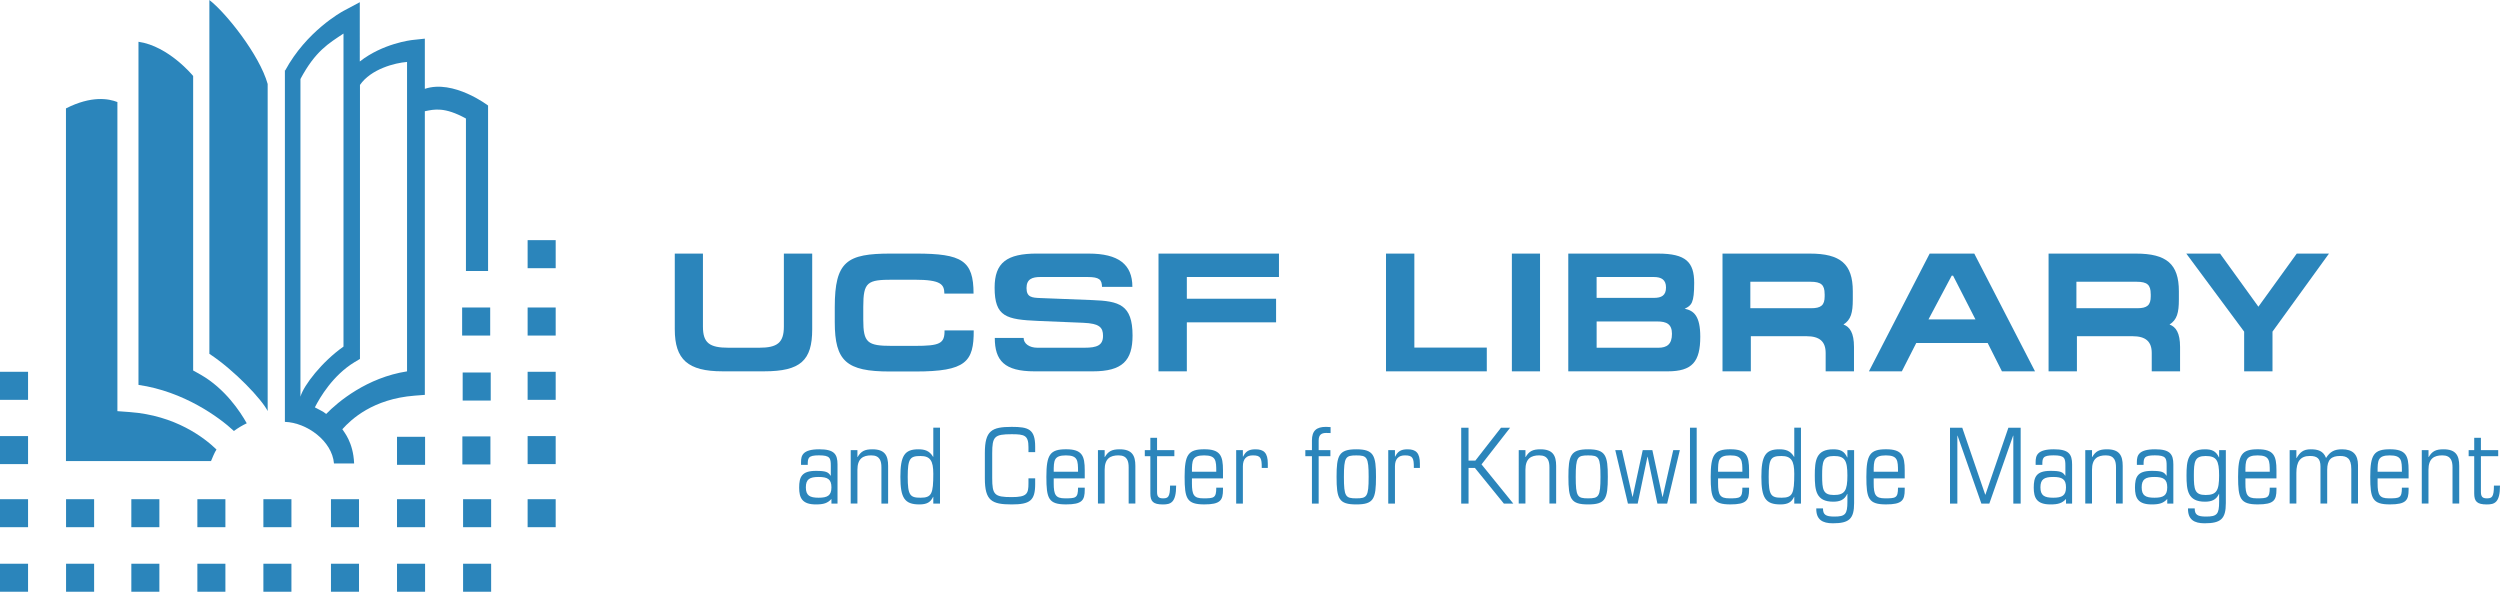 <?xml version="1.0" encoding="utf-8"?>
<!-- Generator: Adobe Illustrator 16.0.0, SVG Export Plug-In . SVG Version: 6.00 Build 0)  -->
<!DOCTYPE svg PUBLIC "-//W3C//DTD SVG 1.1//EN" "http://www.w3.org/Graphics/SVG/1.1/DTD/svg11.dtd">
<svg version="1.1" id="Layer_1" xmlns="http://www.w3.org/2000/svg" xmlns:xlink="http://www.w3.org/1999/xlink" x="0px" y="0px"
	 width="250.507px" height="59.293px" viewBox="0 0 250.507 59.293" enable-background="new 0 0 250.507 59.293"
	 xml:space="preserve">
<g>
	<path fill="#2B85BB" d="M70.437,32.738c0,1.632,0.663,2.106,2.567,2.106h3.06c1.819,0,2.482-0.491,2.482-2.125v-7.31h2.839v7.599
		c0,3.111-1.173,4.199-4.811,4.199h-4.182c-3.468,0-4.777-1.188-4.777-4.199V25.41h2.822V32.738z"/>
	<path fill="#2B85BB" d="M83.646,32.279v-1.496c0-4.607,1.224-5.373,5.61-5.373h2.516c4.624,0,5.78,0.697,5.78,4.012h-2.924
		c-0.017-0.918-0.306-1.394-2.992-1.394H89.46c-2.55,0-2.958,0.221-2.958,2.72v1.292c0,2.295,0.408,2.618,2.856,2.618h2.312
		c2.499,0,2.992-0.223,2.975-1.549h2.924c0.017,3.146-0.782,4.115-5.831,4.115h-2.584C84.818,37.227,83.646,36.189,83.646,32.279z"
		/>
	<path fill="#2B85BB" d="M109.099,25.411c2.958,0,4.369,1.071,4.369,3.332h-3.043c-0.017-0.714-0.255-0.986-1.445-0.986h-4.743
		c-0.799,0-1.377,0.204-1.377,1.105c0,0.935,0.561,0.969,1.377,1.003l5.219,0.204c2.669,0.102,4.029,0.442,4.029,3.553
		c0,2.517-1.02,3.587-3.978,3.587h-5.848c-3.009,0-3.978-1.07-3.978-3.35h2.89c0,0.578,0.578,0.985,1.377,0.985h4.726
		c1.241,0,1.853-0.237,1.853-1.188c0-0.85-0.357-1.241-1.972-1.311l-4.522-0.187c-3.196-0.138-4.369-0.408-4.369-3.332
		c0-2.516,1.224-3.417,4.25-3.417L109.099,25.411L109.099,25.411z"/>
	<path fill="#2B85BB" d="M128.156,25.411v2.346h-9.231v2.176h8.942v2.363h-8.942v4.913h-2.839V25.411H128.156z"/>
	<path fill="#2B85BB" d="M141.722,25.411v9.418h7.259v2.38h-10.099V25.411H141.722z"/>
	<path fill="#2B85BB" d="M151.494,25.411h2.821v11.798h-2.821V25.411z"/>
	<path fill="#2B85BB" d="M169.762,28.352c0,2.023-0.272,2.261-0.952,2.583c0.918,0.188,1.562,0.73,1.562,2.805
		c0,2.517-0.814,3.469-3.264,3.469h-9.962V25.411h9.011C168.945,25.411,169.762,26.278,169.762,28.352z M165.732,29.848
		c0.748,0,1.207-0.238,1.207-1.037c0-0.765-0.441-1.054-1.225-1.054h-5.729v2.091H165.732z M166.158,34.846
		c0.883,0,1.377-0.356,1.377-1.394c0-0.97-0.527-1.241-1.479-1.241h-6.069v2.635H166.158z"/>
	<path fill="#2B85BB" d="M185.775,37.209h-2.839v-1.836c0-1.156-0.612-1.684-1.921-1.684h-5.576v3.52H172.6V25.411h8.755
		c3.061,0,4.301,1.037,4.301,3.774v0.816c0,1.343-0.188,2.04-0.935,2.517c0.646,0.237,1.054,0.851,1.054,2.243V37.209
		L185.775,37.209z M182.833,29.457c0-0.918-0.355-1.224-1.41-1.224h-6.034v2.652h6.103c0.986,0,1.344-0.306,1.344-1.19v-0.238
		H182.833z"/>
	<path fill="#2B85BB" d="M197.828,25.411l6.086,11.798H200.6l-1.429-2.839h-7.157l-1.444,2.839h-3.298l6.086-11.798H197.828z
		 M195.567,27.621l-2.329,4.386h4.709l-2.244-4.386H195.567z"/>
	<path fill="#2B85BB" d="M218.449,37.209h-2.839v-1.836c0-1.156-0.612-1.684-1.922-1.684h-5.575v3.52h-2.84V25.411h8.756
		c3.061,0,4.301,1.037,4.301,3.774v0.816c0,1.343-0.188,2.04-0.936,2.517c0.646,0.237,1.055,0.851,1.055,2.243V37.209
		L218.449,37.209z M215.507,29.457c0-0.918-0.355-1.224-1.41-1.224h-6.035v2.652h6.104c0.986,0,1.344-0.306,1.344-1.19v-0.238
		H215.507z"/>
	<path fill="#2B85BB" d="M226.298,30.732l3.843-5.322h3.229l-5.66,7.82v3.979h-2.84V33.23l-5.797-7.82h3.383L226.298,30.732z"/>
</g>
<g>
	<path fill="#2B85BB" d="M83.312,49.998c-0.389,0.422-0.777,0.547-1.565,0.547c-1.366,0-1.669-0.65-1.669-1.681
		c0-1.052,0.241-1.681,1.669-1.681c1.019,0,1.239,0.116,1.481,0.482h0.021v-0.977c0-0.789-0.073-1.061-1.187-1.061
		c-1.103,0-1.124,0.271-1.124,0.955h-0.672V46.3c0-0.651,0.158-1.28,1.828-1.28c1.491,0,1.828,0.482,1.828,1.521v3.918h-0.609
		L83.312,49.998L83.312,49.998z M82.03,49.873c0.893,0,1.281-0.221,1.281-1.041c0-0.818-0.389-1.039-1.281-1.039
		c-0.892,0-1.281,0.221-1.281,1.039C80.749,49.652,81.138,49.873,82.03,49.873z"/>
	<path fill="#2B85BB" d="M85.244,45.105h0.672v0.691h0.021c0.336-0.577,0.703-0.775,1.48-0.775c1.239,0,1.575,0.619,1.575,1.658
		v3.78H88.32v-3.623c0-0.619-0.137-1.207-1.019-1.207c-0.819,0-1.386,0.313-1.386,1.448v3.382h-0.672L85.244,45.105L85.244,45.105z"
		/>
	<path fill="#2B85BB" d="M93.519,49.788h-0.021c-0.252,0.536-0.62,0.757-1.376,0.757c-1.491,0-1.901-0.662-1.901-2.763
		s0.41-2.761,1.796-2.761c0.609,0,1.113,0.125,1.481,0.754h0.021v-2.918h0.672v7.604h-0.672V49.788z M92.238,49.873
		c1.123,0,1.281-0.398,1.281-2.404c0-1.313-0.315-1.775-1.281-1.775c-1.05,0-1.282,0.242-1.282,2.09
		C90.957,49.631,91.188,49.873,92.238,49.873z"/>
	<path fill="#2B85BB" d="M103.727,48.508c0,1.648-0.515,2.037-2.353,2.037c-2.006,0-2.689-0.379-2.689-2.604v-2.562
		c0-2.229,0.683-2.605,2.689-2.605c1.68,0,2.353,0.222,2.353,1.984v0.547h-0.672v-0.494c0-1.187-0.389-1.302-1.68-1.302
		c-1.732,0-1.953,0.229-1.953,1.911v2.479c0,1.682,0.221,1.912,1.953,1.912c1.533,0,1.68-0.336,1.68-1.377V47.93h0.672V48.508z"/>
	<path fill="#2B85BB" d="M105.585,47.939v0.494c0,1.166,0.2,1.502,1.124,1.502c1.082,0,1.313-0.021,1.313-1.071h0.672v0.2
		c0,1.07-0.263,1.479-1.869,1.479c-1.765,0-1.975-0.587-1.975-2.763c0-2.217,0.357-2.762,1.975-2.762c1.606,0,1.869,0.65,1.869,2.11
		v0.81H105.585L105.585,47.939z M108.022,47.268c0-1.133-0.021-1.637-1.218-1.637c-1.197,0-1.219,0.504-1.219,1.637H108.022z"/>
	<path fill="#2B85BB" d="M110.017,45.105h0.672v0.691h0.021c0.336-0.577,0.704-0.775,1.481-0.775c1.239,0,1.575,0.619,1.575,1.658
		v3.78h-0.672v-3.623c0-0.619-0.136-1.207-1.019-1.207c-0.819,0-1.386,0.313-1.386,1.448v3.382h-0.672V45.105z"/>
	<path fill="#2B85BB" d="M115.268,45.714h-0.556v-0.608h0.556v-1.238h0.672v1.238h1.733v0.608h-1.733v3.581
		c0,0.441,0.137,0.641,0.579,0.641c0.503,0,0.724-0.094,0.724-1.28h0.61c0,1.713-0.546,1.891-1.324,1.891
		c-0.987,0-1.26-0.305-1.26-1.104L115.268,45.714L115.268,45.714z"/>
	<path fill="#2B85BB" d="M119.436,47.939v0.494c0,1.166,0.2,1.502,1.125,1.502c1.082,0,1.313-0.021,1.313-1.071h0.673v0.2
		c0,1.07-0.263,1.479-1.87,1.479c-1.765,0-1.974-0.587-1.974-2.763c0-2.217,0.357-2.762,1.974-2.762c1.607,0,1.87,0.65,1.87,2.11
		v0.81H119.436L119.436,47.939z M121.873,47.268c0-1.133-0.021-1.637-1.219-1.637c-1.196,0-1.218,0.504-1.218,1.637H121.873z"/>
	<path fill="#2B85BB" d="M123.868,45.105h0.672v0.65h0.021c0.252-0.516,0.567-0.734,1.239-0.734c0.852,0,1.238,0.367,1.238,1.438
		v0.43h-0.608c0.011-0.986-0.104-1.259-0.871-1.259c-0.672-0.012-1.019,0.367-1.019,1.103v3.729h-0.672V45.105z"/>
	<path fill="#2B85BB" d="M131.46,45.714h-0.662v-0.608h0.662v-0.967c0-0.988,0.463-1.365,1.398-1.365
		c0.156,0,0.314,0.012,0.471,0.021v0.598c-0.146-0.01-0.293-0.01-0.438-0.01c-0.442,0-0.757,0.146-0.757,0.756v0.967h1.176v0.608
		h-1.176v4.747h-0.674V45.714L131.46,45.714z"/>
	<path fill="#2B85BB" d="M135.904,45.021c1.764,0,1.975,0.629,1.975,2.761c0,2.216-0.23,2.763-1.975,2.763s-1.976-0.547-1.976-2.763
		C133.929,45.65,134.139,45.021,135.904,45.021z M135.904,49.936c1.07,0,1.238-0.156,1.238-2.152c0-1.994-0.168-2.151-1.238-2.151
		c-1.072,0-1.24,0.157-1.24,2.151S134.832,49.936,135.904,49.936z"/>
	<path fill="#2B85BB" d="M139.106,45.105h0.672v0.65h0.021c0.254-0.516,0.568-0.734,1.24-0.734c0.852,0,1.238,0.367,1.238,1.438
		v0.43h-0.607c0.011-0.986-0.105-1.259-0.873-1.259c-0.672-0.012-1.019,0.367-1.019,1.103v3.729h-0.672V45.105L139.106,45.105z"/>
	<path fill="#2B85BB" d="M146.416,42.857h0.735v3.297h0.683l2.572-3.297h0.913l-2.866,3.676l3.182,3.928h-0.944l-2.899-3.57h-0.639
		v3.57h-0.736V42.857L146.416,42.857z"/>
	<path fill="#2B85BB" d="M152.181,45.105h0.673v0.691h0.021c0.336-0.577,0.703-0.775,1.48-0.775c1.24,0,1.575,0.619,1.575,1.658
		v3.78h-0.673v-3.623c0-0.619-0.137-1.207-1.02-1.207c-0.818,0-1.385,0.313-1.385,1.448v3.382h-0.673L152.181,45.105L152.181,45.105
		z"/>
	<path fill="#2B85BB" d="M159.134,45.021c1.763,0,1.974,0.629,1.974,2.761c0,2.216-0.229,2.763-1.974,2.763
		s-1.975-0.547-1.975-2.763C157.16,45.65,157.369,45.021,159.134,45.021z M159.134,49.936c1.07,0,1.238-0.156,1.238-2.152
		c0-1.994-0.168-2.151-1.238-2.151c-1.072,0-1.241,0.157-1.241,2.151S158.062,49.936,159.134,49.936z"/>
	<path fill="#2B85BB" d="M161.854,45.105h0.661l1.061,4.672h0.021l1.008-4.672h0.966l1.009,4.683h0.021l1.061-4.683h0.662
		l-1.271,5.354h-0.978l-0.977-4.685h-0.021L164.1,50.46h-0.978L161.854,45.105z"/>
	<path fill="#2B85BB" d="M169.341,42.857h0.672v7.604h-0.672V42.857z"/>
	<path fill="#2B85BB" d="M172.155,47.939v0.494c0,1.166,0.2,1.502,1.123,1.502c1.082,0,1.313-0.021,1.313-1.071h0.671v0.2
		c0,1.07-0.263,1.479-1.869,1.479c-1.765,0-1.976-0.587-1.976-2.763c0-2.217,0.357-2.762,1.976-2.762c1.606,0,1.869,0.65,1.869,2.11
		v0.81H172.155L172.155,47.939z M174.591,47.268c0-1.133-0.021-1.637-1.219-1.637c-1.197,0-1.218,0.504-1.218,1.637H174.591z"/>
	<path fill="#2B85BB" d="M179.791,49.788h-0.021c-0.252,0.536-0.619,0.757-1.376,0.757c-1.491,0-1.899-0.662-1.899-2.763
		s0.408-2.761,1.795-2.761c0.608,0,1.112,0.125,1.48,0.754h0.021v-2.918h0.672v7.604h-0.672V49.788z M178.507,49.873
		c1.125,0,1.283-0.398,1.283-2.404c0-1.313-0.315-1.775-1.283-1.775c-1.049,0-1.28,0.242-1.28,2.09S177.458,49.873,178.507,49.873z"
		/>
	<path fill="#2B85BB" d="M185.115,49.495h-0.023c-0.271,0.599-0.744,0.776-1.396,0.776c-1.731,0-1.848-1.146-1.848-2.625
		c0-1.48,0.114-2.625,1.848-2.625c0.683,0,1.104,0.166,1.396,0.808h0.023v-0.724h0.672v5.303c0,1.586-0.494,2.027-2.134,2.027
		c-1.038,0-1.681-0.369-1.657-1.492h0.672c0,0.631,0.271,0.818,1.135,0.818c1.092,0,1.312-0.229,1.312-1.48V49.495L185.115,49.495z
		 M183.759,49.6c1.092,0,1.355-0.432,1.355-1.953c0-1.522-0.265-1.953-1.355-1.953c-1.081,0-1.176,0.535-1.176,1.953
		S182.677,49.6,183.759,49.6z"/>
	<path fill="#2B85BB" d="M187.75,47.939v0.494c0,1.166,0.199,1.502,1.123,1.502c1.082,0,1.312-0.021,1.312-1.071h0.673v0.2
		c0,1.07-0.262,1.479-1.868,1.479c-1.766,0-1.975-0.587-1.975-2.763c0-2.217,0.355-2.762,1.975-2.762c1.606,0,1.868,0.65,1.868,2.11
		v0.81H187.75L187.75,47.939z M190.185,47.268c0-1.133-0.02-1.637-1.219-1.637c-1.194,0-1.217,0.504-1.217,1.637H190.185z"/>
	<path fill="#2B85BB" d="M195.394,42.857h1.229l2.301,6.709h0.021l2.302-6.709h1.229v7.604h-0.736v-6.806h-0.021l-2.383,6.806
		h-0.797l-2.386-6.806h-0.021v6.806h-0.736V42.857L195.394,42.857z"/>
	<path fill="#2B85BB" d="M207.02,49.998c-0.388,0.422-0.776,0.547-1.563,0.547c-1.365,0-1.67-0.65-1.67-1.681
		c0-1.052,0.24-1.681,1.67-1.681c1.02,0,1.237,0.116,1.479,0.482h0.021v-0.977c0-0.789-0.072-1.061-1.186-1.061
		c-1.104,0-1.124,0.271-1.124,0.955h-0.671V46.3c0-0.651,0.156-1.28,1.826-1.28c1.492,0,1.828,0.482,1.828,1.521v3.918h-0.61V49.998
		z M205.74,49.873c0.893,0,1.279-0.221,1.279-1.041c0-0.818-0.389-1.039-1.279-1.039c-0.896,0-1.283,0.221-1.283,1.039
		C204.457,49.652,204.845,49.873,205.74,49.873z"/>
	<path fill="#2B85BB" d="M208.951,45.105h0.674v0.691h0.021c0.337-0.577,0.704-0.775,1.481-0.775c1.238,0,1.574,0.619,1.574,1.658
		v3.78h-0.672v-3.623c0-0.619-0.137-1.207-1.02-1.207c-0.818,0-1.385,0.313-1.385,1.448v3.382h-0.674V45.105L208.951,45.105z"/>
	<path fill="#2B85BB" d="M217.164,49.998c-0.388,0.422-0.776,0.547-1.563,0.547c-1.365,0-1.67-0.65-1.67-1.681
		c0-1.052,0.241-1.681,1.67-1.681c1.021,0,1.239,0.116,1.481,0.482h0.021v-0.977c0-0.789-0.074-1.061-1.188-1.061
		c-1.103,0-1.123,0.271-1.123,0.955h-0.672V46.3c0-0.651,0.157-1.28,1.827-1.28c1.491,0,1.828,0.482,1.828,1.521v3.918h-0.61V49.998
		z M215.882,49.873c0.895,0,1.281-0.221,1.281-1.041c0-0.818-0.388-1.039-1.281-1.039c-0.893,0-1.28,0.221-1.28,1.039
		C214.602,49.652,214.99,49.873,215.882,49.873z"/>
	<path fill="#2B85BB" d="M222.362,49.495h-0.021c-0.271,0.599-0.745,0.776-1.396,0.776c-1.733,0-1.85-1.146-1.85-2.625
		c0-1.48,0.116-2.625,1.85-2.625c0.681,0,1.103,0.166,1.396,0.808h0.021v-0.724h0.673v5.303c0,1.586-0.494,2.027-2.133,2.027
		c-1.039,0-1.68-0.369-1.658-1.492h0.672c0,0.631,0.272,0.818,1.135,0.818c1.091,0,1.312-0.229,1.312-1.48L222.362,49.495
		L222.362,49.495z M221.007,49.6c1.094,0,1.354-0.432,1.354-1.953c0-1.522-0.262-1.953-1.354-1.953
		c-1.082,0-1.176,0.535-1.176,1.953S219.925,49.6,221.007,49.6z"/>
	<path fill="#2B85BB" d="M224.998,47.939v0.494c0,1.166,0.201,1.502,1.123,1.502c1.084,0,1.314-0.021,1.314-1.071h0.672v0.2
		c0,1.07-0.264,1.479-1.869,1.479c-1.766,0-1.975-0.587-1.975-2.763c0-2.217,0.357-2.762,1.975-2.762c1.605,0,1.869,0.65,1.869,2.11
		v0.81H224.998L224.998,47.939z M227.436,47.268c0-1.133-0.021-1.637-1.22-1.637c-1.197,0-1.219,0.504-1.219,1.637H227.436z"/>
	<path fill="#2B85BB" d="M229.431,45.105h0.672v0.797h0.02c0.338-0.576,0.662-0.881,1.42-0.881c0.713,0,1.26,0.155,1.533,0.871
		c0.409-0.651,0.852-0.871,1.605-0.871c1.082,0,1.597,0.524,1.597,1.584v3.854h-0.672v-3.465c0-1.072-0.44-1.304-1.124-1.304
		c-0.861,0-1.291,0.348-1.291,1.396v3.371h-0.673v-3.707c0-0.799-0.325-1.061-1.062-1.061c-0.977,0-1.354,0.588-1.354,1.701v3.065
		h-0.672V45.105L229.431,45.105z"/>
	<path fill="#2B85BB" d="M238.242,47.939v0.494c0,1.166,0.199,1.502,1.123,1.502c1.081,0,1.312-0.021,1.312-1.071h0.672v0.2
		c0,1.07-0.262,1.479-1.868,1.479c-1.765,0-1.976-0.587-1.976-2.763c0-2.217,0.356-2.762,1.976-2.762c1.606,0,1.868,0.65,1.868,2.11
		v0.81H238.242L238.242,47.939z M240.677,47.268c0-1.133-0.02-1.637-1.219-1.637c-1.195,0-1.217,0.504-1.217,1.637H240.677z"/>
	<path fill="#2B85BB" d="M242.673,45.105h0.67v0.691h0.023c0.336-0.577,0.702-0.775,1.479-0.775c1.239,0,1.575,0.619,1.575,1.658
		v3.78h-0.672v-3.623c0-0.619-0.139-1.207-1.02-1.207c-0.818,0-1.389,0.313-1.389,1.448v3.382h-0.67v-5.354H242.673z"/>
	<path fill="#2B85BB" d="M247.923,45.714h-0.557v-0.608h0.557v-1.238h0.672v1.238h1.732v0.608h-1.732v3.581
		c0,0.441,0.138,0.641,0.578,0.641c0.504,0,0.726-0.094,0.726-1.28h0.608c0,1.713-0.547,1.891-1.323,1.891
		c-0.985,0-1.261-0.305-1.261-1.104V45.714z"/>
</g>
<g>
	<path fill="#2B85BB" d="M30.106,39.75V7.916c1.5-2.813,2.83-3.563,4.313-4.553c0,3.713,0,30.307,0,31.366
		C32.274,36.24,30.429,38.604,30.106,39.75z M32.685,41.479c-0.312-0.268-0.775-0.455-1.135-0.66
		c0.515-1.014,1.813-3.209,3.962-4.522l0.558-0.332V8.51c1.1-1.594,3.501-2.211,4.717-2.303c0,2.49,0,29.256,0,31.004
		C36.782,37.832,33.869,40.256,32.685,41.479z M35.484,46.439c-0.087-2.16-1.052-3.195-1.181-3.429
		c0.89-0.995,3.067-3.038,7.234-3.364l1.033-0.08v-28.42c0.94-0.195,1.97-0.453,4.119,0.73c0,1.703,0,13.012,0,15.281h2.217V10.574
		c0,0-3.467-2.639-6.336-1.672V3.873l-1.235,0.133c-0.153,0.016-2.968,0.344-5.283,2.156V0.221l-1.638,0.875
		c-0.18,0.096-3.714,2.033-5.842,5.975c-0.008-0.014-0.017-0.027-0.025-0.045v35.246c2.197,0.072,4.729,1.91,4.919,4.168H35.484
		L35.484,46.439z"/>
</g>
<g>
	<rect y="43.697" fill="#2B85BB" width="2.811" height="2.807"/>
	<rect x="26.392" y="50.021" fill="#2B85BB" width="2.81" height="2.805"/>
	<rect x="6.619" y="50.021" fill="#2B85BB" width="2.812" height="2.805"/>
	<rect y="50.021" fill="#2B85BB" width="2.811" height="2.805"/>
	<rect x="19.777" y="50.021" fill="#2B85BB" width="2.809" height="2.805"/>
	<rect x="13.16" y="50.021" fill="#2B85BB" width="2.81" height="2.805"/>
	<rect x="46.402" y="50.021" fill="#2B85BB" width="2.811" height="2.805"/>
	<rect x="33.163" y="50.021" fill="#2B85BB" width="2.811" height="2.805"/>
	<rect x="39.782" y="50.021" fill="#2B85BB" width="2.812" height="2.805"/>
	<rect x="39.782" y="43.768" fill="#2B85BB" width="2.812" height="2.81"/>
	<rect y="37.254" fill="#2B85BB" width="2.811" height="2.811"/>
	<rect x="52.869" y="43.697" fill="#2B85BB" width="2.812" height="2.807"/>
	<rect x="52.869" y="50.021" fill="#2B85BB" width="2.812" height="2.805"/>
	<rect x="26.392" y="56.486" fill="#2B85BB" width="2.81" height="2.807"/>
	<rect x="6.619" y="56.486" fill="#2B85BB" width="2.812" height="2.807"/>
	<rect y="56.486" fill="#2B85BB" width="2.811" height="2.807"/>
	<rect x="19.777" y="56.486" fill="#2B85BB" width="2.809" height="2.807"/>
	<rect x="13.16" y="56.486" fill="#2B85BB" width="2.81" height="2.807"/>
	<rect x="46.402" y="56.486" fill="#2B85BB" width="2.811" height="2.807"/>
	<rect x="33.163" y="56.486" fill="#2B85BB" width="2.811" height="2.807"/>
	<rect x="39.782" y="56.486" fill="#2B85BB" width="2.812" height="2.807"/>
	<rect x="52.869" y="30.812" fill="#2B85BB" width="2.812" height="2.812"/>
	<rect x="52.869" y="37.254" fill="#2B85BB" width="2.812" height="2.811"/>
	<rect x="52.869" y="24.063" fill="#2B85BB" width="2.812" height="2.811"/>
	<rect x="46.307" y="30.812" fill="#2B85BB" width="2.812" height="2.812"/>
	<rect x="46.331" y="43.729" fill="#2B85BB" width="2.811" height="2.81"/>
	<rect x="46.361" y="37.326" fill="#2B85BB" width="2.811" height="2.811"/>
</g>
<path fill="#2B85BB" d="M21.143,46.203c-3.078,0-12.599,0-14.534,0v-35.34c2.544-1.297,4.289-0.982,5.155-0.637v30.973l1.224,0.09
	c4.597,0.334,7.484,2.572,8.704,3.752C21.479,45.371,21.295,45.844,21.143,46.203z M23.439,43.186
	c-1.477-1.377-5.022-3.961-9.563-4.619c0-1.94,0-31.618,0-34.382c3.043,0.441,5.478,3.428,5.478,3.428v29.51l0.766,0.428
	c2.435,1.398,3.946,3.687,4.605,4.863C24.268,42.631,23.838,42.891,23.439,43.186z M26.821,41.188
	c-0.571-1.153-3.301-4.061-5.841-5.735c0-1.175,0-31.334,0-35.451c1.643,1.26,5.018,5.482,5.841,8.414V41.188z"/>
</svg>
